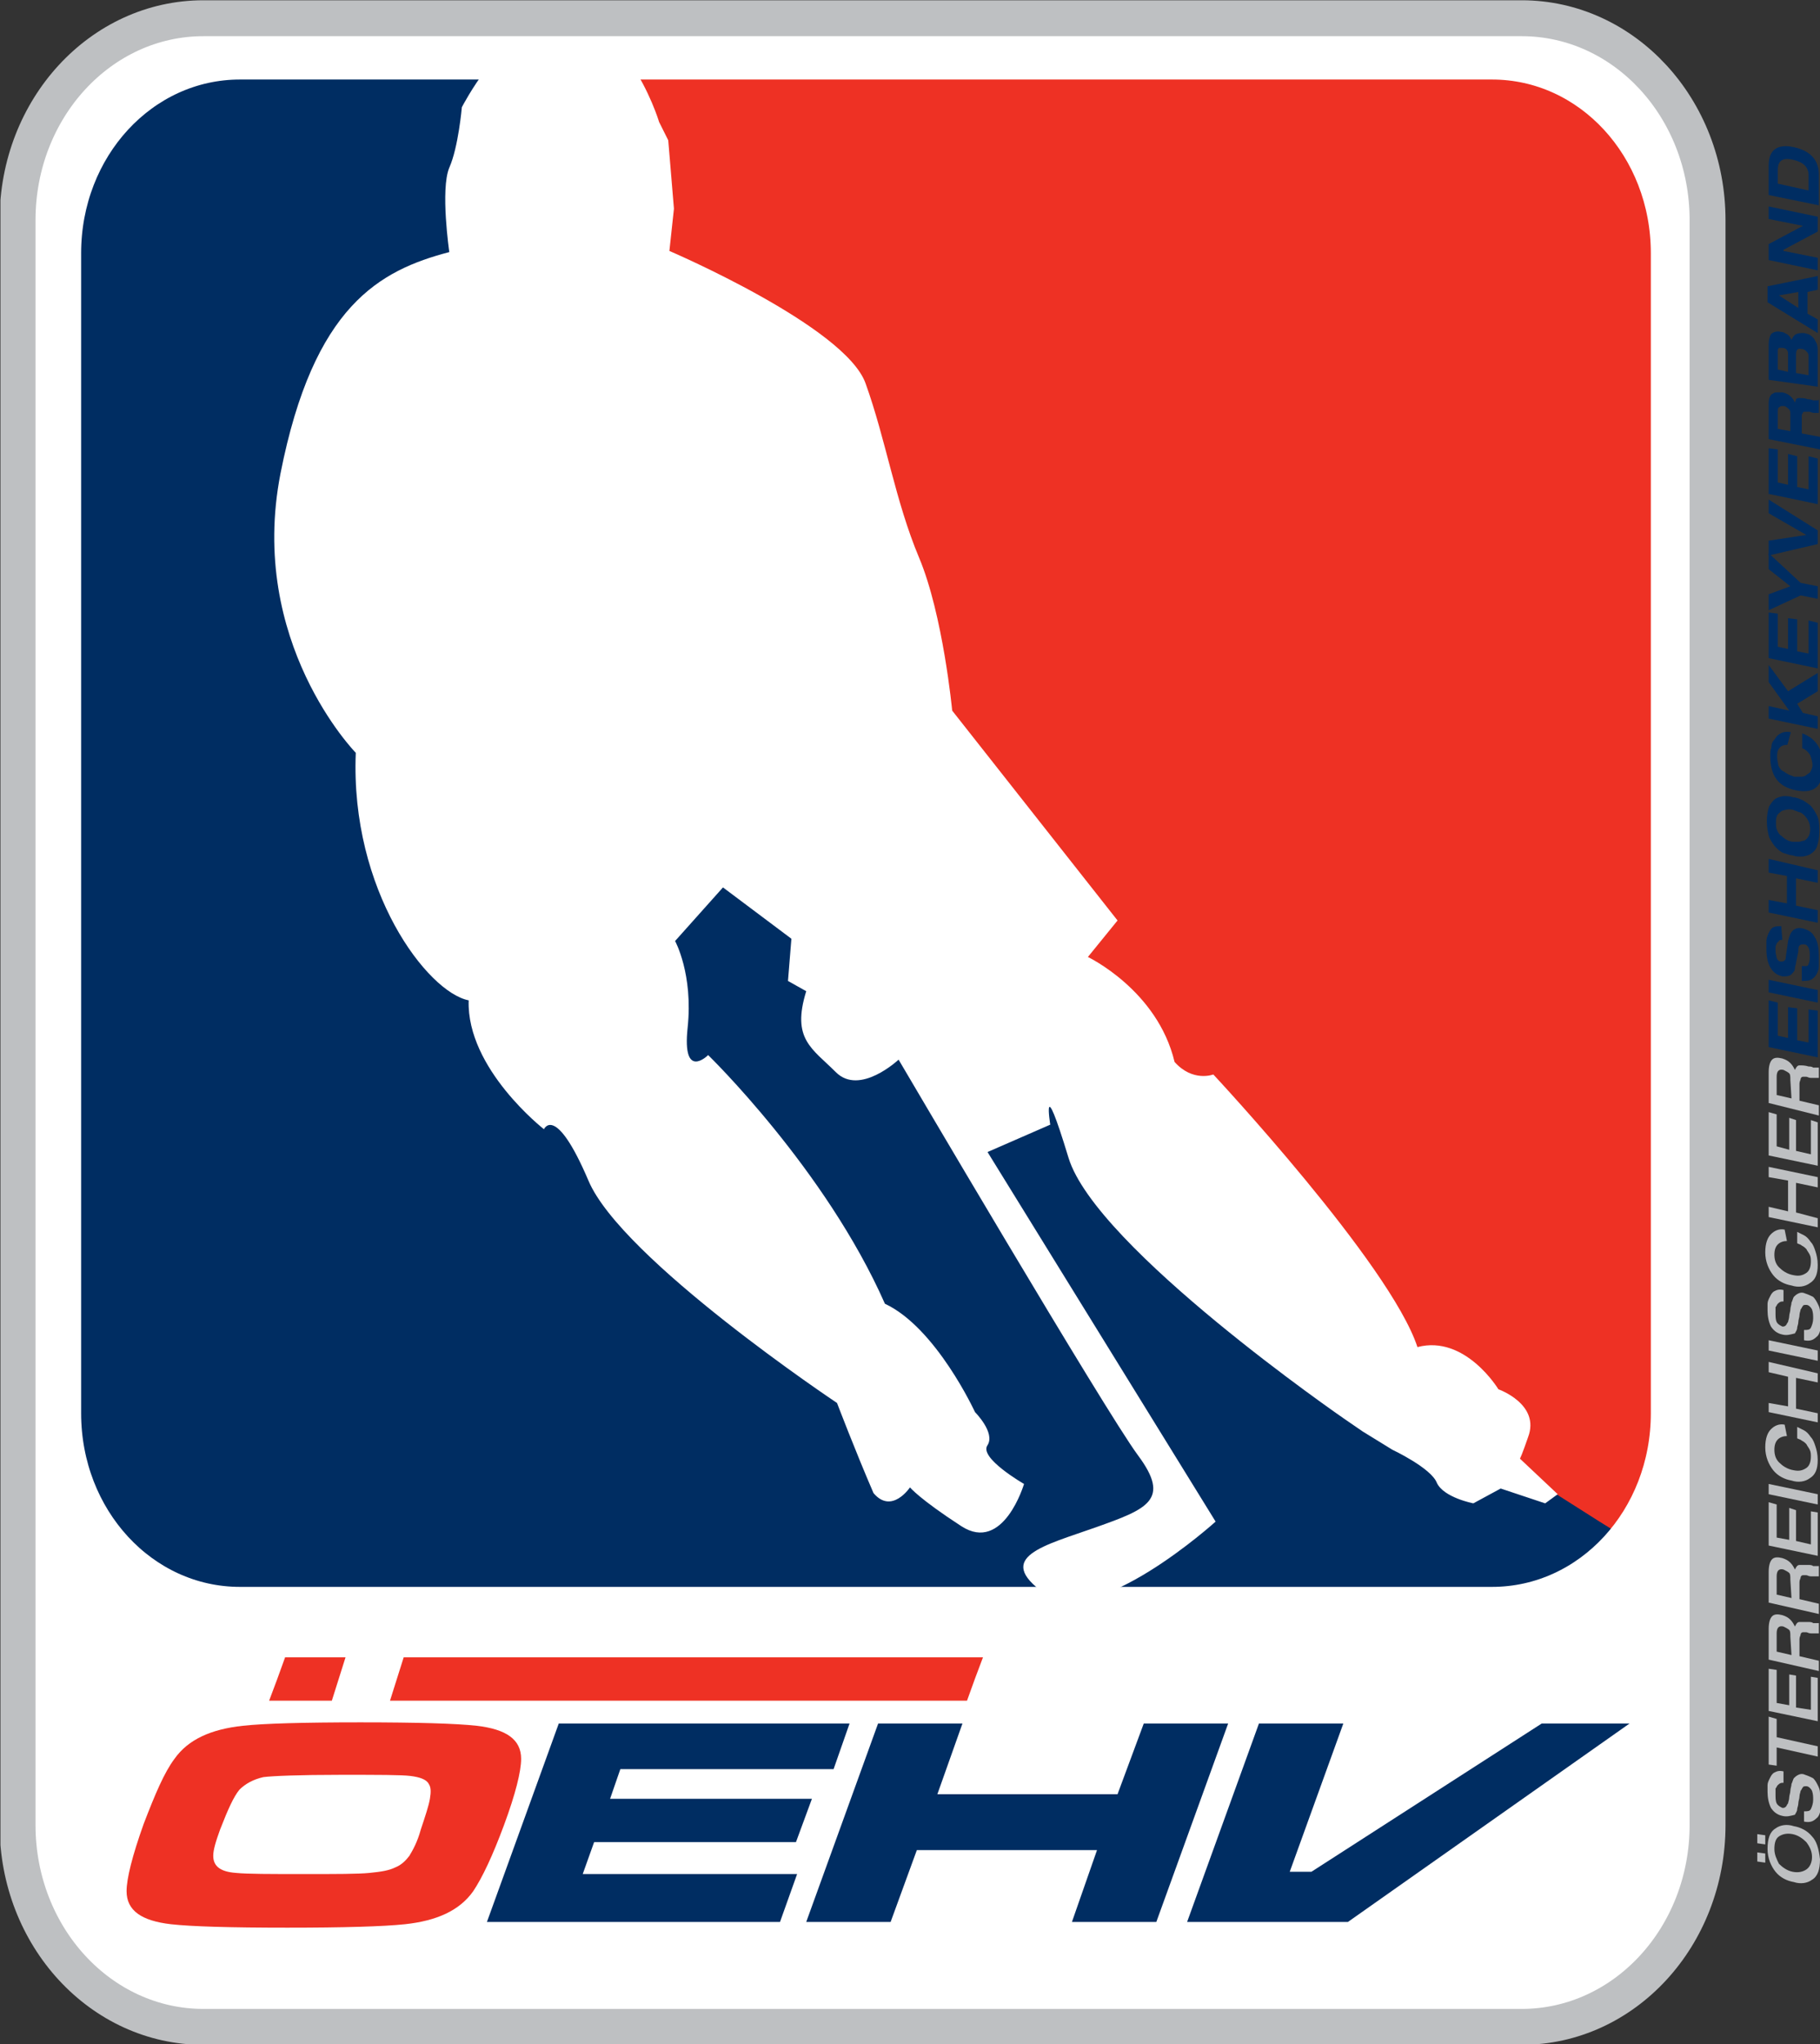<svg id="i" enable-background="new 0 0 159.6 179.2" version="1.1" viewBox="0 0 159.6 179.2" xml:space="preserve" xmlns="http://www.w3.org/2000/svg" xmlns:xlink="http://www.w3.org/1999/xlink">
<rect x="0" y="0" width="159.6" height="179.2" fill="#333333" stroke="none"/>
<path id="j" d="m149.6 160.2c0 9.8-7.3 17.7-16.3 17.7h-115.6c-9 0-16.3-7.9-16.3-17.7v-140.8c0-9.8 7.3-17.7 16.3-17.7h115.6c9 0 16.3 7.9 16.3 17.7v140.8" fill="#fff"/>
<path id="k" d="m146.3 123.9c0 9.3-6.9 16.8-15.5 16.8h-109.8c-8.6 0-15.5-7.5-15.5-16.8v-101.7c0-9.3 6.9-16.8 15.5-16.8h109.8c8.6 0 15.5 7.5 15.5 16.8v101.7" fill="#002D62"/>
<path id="l" d="m142.6 134.8c2.2-2.9 3.5-6.6 3.5-10.7v-101.7c0-9.3-6.9-16.8-15.5-16.8h-80.5c5.2 18.1 23.1 59.6 33.4 71.7 11.1 13.2 47.4 50 53.3 53.9 2.7 1.7 4.5 2.9 5.8 3.6" fill="#EE3124"/>
<path id="m" d="m154.1 161.6v-0.8l0.7 0.1v0.8l-0.7-0.1m0 1.6v-0.8l0.7 0.1v0.8l-0.7-0.1zm5.5-0.2c0 0.9-0.2 1.5-0.7 1.8-0.4 0.3-1 0.4-1.6 0.2-0.6-0.1-1.2-0.4-1.6-0.9s-0.7-1.2-0.7-2c0-0.9 0.2-1.5 0.7-1.8 0.4-0.3 1-0.4 1.6-0.2 0.6 0.1 1.2 0.4 1.6 0.9 0.4 0.4 0.6 1.1 0.7 2zm-0.7-0.2c0-0.5-0.2-0.9-0.5-1.3-0.3-0.3-0.7-0.6-1.2-0.7s-0.9 0-1.2 0.2-0.4 0.6-0.4 1.1 0.2 0.9 0.4 1.3c0.3 0.3 0.7 0.6 1.2 0.7s0.9 0 1.2-0.2 0.5-0.6 0.5-1.1z" fill="#BEC0C2"/>
<path id="n" d="m156.3 159.2c-0.5-0.1-0.8-0.4-1-0.7-0.2-0.4-0.3-0.9-0.3-1.4v-0.6c0-0.2 0.1-0.4 0.2-0.6s0.2-0.4 0.4-0.5 0.4-0.2 0.8-0.1v1c-0.2 0-0.3 0-0.5 0.2-0.1 0.1-0.1 0.2-0.2 0.3v0.5c0 0.3 0 0.6 0.1 0.8s0.3 0.3 0.5 0.4c0.1 0 0.2 0 0.3-0.1s0.1-0.2 0.2-0.3c0-0.1 0.1-0.3 0.1-0.5s0.1-0.4 0.1-0.6 0.1-0.4 0.1-0.6c0.1-0.2 0.1-0.3 0.2-0.5 0.1-0.1 0.2-0.2 0.4-0.3s0.4-0.1 0.6 0c0.3 0.1 0.5 0.2 0.7 0.3 0.2 0.2 0.3 0.4 0.4 0.6s0.2 0.4 0.2 0.7c0 0.2 0.1 0.5 0.1 0.7 0 0.7-0.1 1.3-0.4 1.5-0.3 0.3-0.6 0.4-1.1 0.3v-0.9c0.3 0 0.5 0 0.6-0.2s0.2-0.5 0.2-0.8 0-0.5-0.1-0.8c-0.1-0.2-0.3-0.4-0.5-0.4-0.1 0-0.3 0-0.3 0.1-0.1 0.1-0.1 0.2-0.2 0.3 0 0.1-0.1 0.3-0.1 0.5s-0.1 0.4-0.1 0.6-0.1 0.4-0.1 0.5c0 0.2-0.1 0.3-0.2 0.5-0.4 0.1-0.7 0.2-1.1 0.1" fill="#BEC0C2"/>
<polyline id="o" points="155.8 153.2 155.8 154.8 155.1 154.7 155.1 150.5 155.8 150.7 155.8 152.3 159.4 153.1 159.4 154 155.8 153.2" fill="#BEC0C2"/>
<polyline id="p" points="155.1 150 155.1 146.3 155.8 146.4 155.8 149.3 156.9 149.5 156.9 146.8 157.5 146.9 157.5 149.7 158.8 149.9 158.8 147 159.4 147.1 159.4 150.9 155.1 150" fill="#BEC0C2"/>
<path id="q" d="m155.1 145.5v-2.7c0-0.5 0.1-0.9 0.3-1.1s0.5-0.2 0.9-0.1c0.3 0.1 0.5 0.2 0.7 0.4s0.3 0.4 0.4 0.6c0.1-0.2 0.2-0.4 0.4-0.4h0.8c0.1 0 0.3 0 0.4 0.1h0.5v0.9h-0.7c-0.2 0-0.3-0.1-0.4-0.1h-0.3c-0.1 0-0.2 0.1-0.2 0.2s-0.1 0.2-0.1 0.4v1.5l1.7 0.4v0.9l-4.4-1m1.9-2c0-0.3 0-0.5-0.1-0.6s-0.3-0.2-0.5-0.3c-0.4-0.1-0.6 0.1-0.6 0.6v1.6l1.3 0.3-0.1-1.6z" fill="#BEC0C2"/>
<path id="r" d="m155.1 140.5v-2.7c0-0.5 0.1-0.9 0.3-1.1s0.5-0.2 0.9-0.1c0.3 0.1 0.5 0.2 0.7 0.4s0.3 0.4 0.4 0.6c0.1-0.2 0.2-0.4 0.4-0.4h0.8c0.1 0 0.3 0 0.4 0.1h0.5v0.9h-0.7c-0.2 0-0.3-0.1-0.4-0.1h-0.3c-0.1 0-0.2 0.1-0.2 0.2s-0.1 0.2-0.1 0.4v1.5l1.7 0.4v0.9l-4.4-1m1.9-2c0-0.3 0-0.5-0.1-0.6s-0.3-0.2-0.5-0.3c-0.4-0.1-0.6 0.1-0.6 0.6v1.6l1.3 0.3-0.1-1.6z" fill="#BEC0C2"/>
<polyline id="s" points="155.1 135.5 155.1 131.7 155.8 131.9 155.8 134.8 156.9 135 156.9 132.2 157.5 132.4 157.5 135.1 158.8 135.4 158.8 132.5 159.4 132.6 159.4 136.4 155.1 135.5" fill="#BEC0C2"/>
<polyline id="t" points="155.1 131 155.1 130.1 159.4 131 159.4 131.9 155.1 131" fill="#BEC0C2"/>
<path id="u" d="m156.7 125.9c-0.3 0-0.6 0.1-0.8 0.3s-0.3 0.5-0.3 0.9 0.1 0.8 0.4 1.1 0.7 0.6 1.3 0.7c0.5 0.1 0.8 0 1.1-0.2s0.4-0.6 0.4-1c0-0.2 0-0.4-0.1-0.6s-0.2-0.3-0.3-0.5c-0.1-0.1-0.2-0.2-0.4-0.3-0.1-0.1-0.2-0.1-0.4-0.2v-1l0.6 0.3c0.2 0.1 0.4 0.3 0.6 0.6 0.2 0.2 0.3 0.5 0.4 0.8s0.2 0.7 0.2 1.2c0 0.8-0.2 1.3-0.7 1.6-0.4 0.3-1 0.4-1.6 0.2-0.6-0.1-1.2-0.4-1.6-0.9s-0.7-1.2-0.7-2 0.2-1.3 0.5-1.6 0.7-0.5 1.2-0.4l0.2 1" fill="#BEC0C2"/>
<polyline id="v" points="155.1 123.8 155.1 123 156.8 123.3 156.8 120.7 155.1 120.3 155.1 119.4 159.4 120.4 159.4 121.2 157.5 120.8 157.5 123.5 159.4 123.9 159.4 124.7 155.1 123.8" fill="#BEC0C2"/>
<polyline id="w" points="155.1 118.4 155.1 117.5 159.4 118.4 159.4 119.3 155.1 118.4" fill="#BEC0C2"/>
<path id="x" d="m156.3 117c-0.5-0.1-0.8-0.4-1-0.7-0.2-0.4-0.3-0.9-0.3-1.4v-0.6c0-0.2 0.1-0.4 0.2-0.6s0.2-0.4 0.4-0.5 0.4-0.2 0.8-0.1v1c-0.2 0-0.3 0-0.5 0.2-0.1 0.1-0.1 0.2-0.2 0.3v0.5c0 0.3 0 0.6 0.1 0.8s0.3 0.3 0.5 0.4c0.1 0 0.2 0 0.3-0.1s0.1-0.2 0.2-0.3c0-0.1 0.1-0.3 0.1-0.5s0.1-0.4 0.1-0.6 0.1-0.4 0.1-0.6c0.1-0.2 0.1-0.3 0.2-0.5 0.1-0.1 0.2-0.2 0.4-0.3s0.4-0.1 0.6 0c0.3 0.1 0.5 0.2 0.7 0.3 0.2 0.2 0.3 0.4 0.4 0.6s0.2 0.4 0.2 0.7c0 0.2 0.1 0.5 0.1 0.7 0 0.7-0.1 1.3-0.4 1.5-0.3 0.3-0.6 0.4-1.1 0.3v-0.9c0.3 0 0.5 0 0.6-0.2s0.2-0.5 0.2-0.8 0-0.5-0.1-0.8c-0.1-0.2-0.3-0.4-0.5-0.4-0.1 0-0.3 0-0.3 0.1-0.1 0.1-0.1 0.2-0.2 0.3 0 0.1-0.1 0.3-0.1 0.5s-0.1 0.4-0.1 0.6-0.1 0.4-0.1 0.5c0 0.2-0.1 0.3-0.2 0.5-0.4 0.1-0.7 0.2-1.1 0.1" fill="#BEC0C2"/>
<path id="y" d="m156.7 108.8c-0.3 0-0.6 0.1-0.8 0.3s-0.3 0.5-0.3 0.9 0.1 0.8 0.4 1.1 0.7 0.6 1.3 0.7c0.5 0.1 0.8 0 1.1-0.2s0.4-0.6 0.4-1c0-0.2 0-0.4-0.1-0.6s-0.2-0.3-0.3-0.5c-0.1-0.1-0.2-0.2-0.4-0.3-0.1-0.1-0.2-0.1-0.4-0.2v-1l0.6 0.3c0.2 0.1 0.4 0.3 0.6 0.6 0.2 0.2 0.3 0.5 0.4 0.8s0.2 0.7 0.2 1.2c0 0.8-0.2 1.3-0.7 1.6-0.4 0.3-1 0.4-1.6 0.2-0.6-0.1-1.2-0.4-1.6-0.9s-0.7-1.2-0.7-2 0.2-1.3 0.5-1.6 0.7-0.5 1.2-0.4l0.2 1" fill="#BEC0C2"/>
<polyline id="z" points="155.1 106.7 155.1 105.8 156.8 106.2 156.8 103.5 155.1 103.2 155.1 102.3 159.4 103.2 159.4 104.1 157.5 103.7 157.5 106.3 159.4 106.8 159.4 107.6 155.1 106.7" fill="#BEC0C2"/>
<polyline id="aa" points="155.1 101.3 155.1 97.5 155.8 97.7 155.8 100.5 156.9 100.8 156.9 98 157.5 98.2 157.5 100.9 158.8 101.2 158.8 98.2 159.4 98.4 159.4 102.2 155.1 101.3" fill="#BEC0C2"/>
<path id="ab" d="m155.1 96.7v-2.7c0-0.5 0.1-0.9 0.3-1.1s0.5-0.2 0.9-0.1c0.3 0.1 0.5 0.2 0.7 0.4s0.3 0.4 0.4 0.6c0.1-0.2 0.2-0.4 0.4-0.4s0.5 0 0.8 0.1c0.1 0 0.3 0 0.4 0.1h0.5v0.9h-0.7c-0.2 0-0.3-0.1-0.4-0.1h-0.3c-0.1 0-0.2 0.1-0.2 0.2s-0.1 0.2-0.1 0.4v1.5l1.7 0.4v0.9l-4.4-1.1m1.9-2c0-0.3 0-0.5-0.1-0.6s-0.3-0.2-0.5-0.3c-0.4-0.1-0.6 0.1-0.6 0.6v1.6l1.3 0.3-0.1-1.6z" fill="#BEC0C2"/>
<polyline id="ac" points="155.1 91.8 155.1 87.7 155.9 87.9 155.9 90.8 156.8 91 156.8 88.3 157.6 88.4 157.6 91.2 158.6 91.4 158.6 88.5 159.4 88.6 159.4 92.7 155.1 91.8" fill="#002D62"/>
<polyline id="ad" points="155.1 87 155.1 85.9 159.4 86.8 159.4 87.9 155.1 87" fill="#002D62"/>
<path id="ae" d="m156.3 82.4c-0.1 0-0.3 0-0.3 0.1l-0.2 0.2c0 0.1-0.1 0.2-0.1 0.3v0.4c0 0.2 0.1 0.5 0.1 0.6 0.1 0.2 0.2 0.3 0.4 0.3 0.1 0 0.2 0 0.3-0.1s0.1-0.2 0.1-0.3l0.2-1.4c0.1-0.4 0.2-0.7 0.4-0.9s0.5-0.3 0.9-0.2 0.8 0.3 1 0.7c0.3 0.4 0.4 1 0.4 1.8v0.8c0 0.3-0.1 0.5-0.2 0.7s-0.3 0.4-0.5 0.5-0.5 0.1-0.8 0.1v-1.3h0.4c0.1 0 0.2-0.1 0.2-0.2 0.1-0.2 0.1-0.4 0.1-0.7s0-0.5-0.1-0.7-0.2-0.3-0.4-0.3-0.3 0-0.4 0.1-0.1 0.3-0.1 0.5l-0.2 1c0 0.2-0.1 0.3-0.1 0.5s-0.1 0.3-0.2 0.4c-0.2 0.3-0.5 0.3-0.9 0.3-0.9-0.2-1.4-1-1.4-2.4v-0.7c0-0.2 0.1-0.5 0.2-0.7s0.2-0.4 0.4-0.5 0.4-0.1 0.7-0.1l0.1 1.2" fill="#002D62"/>
<polyline id="af" points="155.1 80 155.1 78.9 156.7 79.2 156.7 76.8 155.1 76.5 155.1 75.3 159.4 76.3 159.4 77.4 157.5 77 157.5 79.4 159.4 79.8 159.4 80.9 155.1 80" fill="#002D62"/>
<g id="ag" transform="translate(-.06 -.702)">
		<defs>
			<rect id="h" x=".1" y=".7" width="159.6" height="179.2"/>
		</defs>
		<clipPath id="g">
			<use xlink:href="#h"/>
		</clipPath>
		<path id="ah" d="m157.3 75.7c-0.2 0-0.5-0.1-0.8-0.2s-0.5-0.3-0.7-0.5-0.4-0.5-0.6-0.9c-0.1-0.4-0.2-0.8-0.2-1.4s0.1-1 0.2-1.3c0.2-0.3 0.3-0.5 0.6-0.7 0.2-0.1 0.5-0.2 0.7-0.2 0.3 0 0.5 0 0.8 0.1 0.2 0 0.5 0.1 0.7 0.2 0.3 0.1 0.5 0.3 0.8 0.5 0.2 0.2 0.4 0.5 0.6 0.9s0.2 0.9 0.2 1.4c0 0.6-0.1 1-0.2 1.3s-0.3 0.5-0.6 0.7c-0.2 0.1-0.5 0.2-0.8 0.2-0.2 0-0.5 0-0.7-0.1m0-1.2h0.5c0.2 0 0.3-0.1 0.5-0.1 0.3-0.2 0.5-0.5 0.5-1s-0.2-0.9-0.5-1.2c-0.1-0.1-0.3-0.3-0.5-0.3-0.2-0.1-0.3-0.1-0.5-0.2-0.4-0.1-0.7 0-1 0.1-0.1 0.1-0.3 0.2-0.4 0.4s-0.1 0.4-0.1 0.6c0 0.3 0 0.5 0.1 0.7s0.2 0.4 0.4 0.5c0.3 0.3 0.7 0.5 1 0.5z" clip-path="url(#g)" fill="#002D62"/>
		<defs>
			<rect id="f" x=".1" y=".7" width="159.6" height="179.2"/>
		</defs>
		<clipPath id="e">
			<use xlink:href="#f"/>
		</clipPath>
		<path id="ai" d="m156.8 66c-0.3 0-0.6 0.1-0.7 0.3-0.2 0.2-0.2 0.5-0.2 0.8s0.1 0.5 0.1 0.7c0.1 0.2 0.2 0.4 0.4 0.5s0.3 0.2 0.5 0.3 0.3 0.1 0.5 0.2h0.5c0.2 0 0.3 0 0.5-0.1 0.1-0.1 0.3-0.2 0.4-0.3 0.1-0.2 0.2-0.4 0.2-0.6 0-0.3-0.1-0.6-0.2-0.9-0.2-0.3-0.4-0.5-0.7-0.6v-1.3c0.6 0.2 1.1 0.6 1.4 1.1s0.4 1.1 0.4 1.9c0 1.6-0.7 2.3-2.3 2s-2.3-1.3-2.3-3c0-0.3 0-0.5 0.1-0.8 0-0.3 0.1-0.5 0.3-0.7 0.1-0.2 0.3-0.4 0.5-0.5s0.5-0.2 0.9-0.1l-0.3 1.1" clip-path="url(#e)" fill="#002D62"/>
</g>
<polyline id="aj" points="155.1 59.8 155.1 58.3 156.8 60.6 159.4 59 159.4 60.6 157.6 61.7 158.1 62.5 159.4 62.8 159.4 63.9 155.1 63 155.1 61.9 156.9 62.3 155.1 59.8" fill="#002D62"/>
<polyline id="ak" points="155.1 57.7 155.1 53.7 155.9 53.8 155.9 56.7 156.8 56.9 156.8 54.2 157.6 54.3 157.6 57.1 158.6 57.3 158.6 54.4 159.4 54.6 159.4 58.6 155.1 57.7" fill="#002D62"/>
<polyline id="al" points="157.9 52.2 155.1 53.5 155.1 52.1 157 51.4 155.1 49.9 155.1 48.5 157.9 51.1 159.4 51.4 159.4 52.5 157.9 52.2" fill="#002D62"/>
<polyline id="am" points="155.1 48.7 155.1 47.4 158.4 46.9 155.1 45 155.1 43.8 159.4 46.5 159.4 47.7 155.1 48.7" fill="#002D62"/>
<polyline id="an" points="155.1 43.3 155.1 39.3 155.9 39.4 155.9 42.3 156.8 42.5 156.8 39.8 157.6 40 157.6 42.7 158.6 42.9 158.6 40 159.4 40.2 159.4 44.2 155.1 43.3" fill="#002D62"/>
<path id="ao" d="m155.1 38.5v-3c0-0.3 0-0.5 0.1-0.7s0.2-0.3 0.3-0.3c0.1-0.1 0.2-0.1 0.4-0.1h0.4c0.5 0.1 0.9 0.4 1.1 0.9 0-0.1 0.1-0.2 0.1-0.3 0.1-0.1 0.2-0.1 0.3-0.1 0.2 0 0.5 0 0.7 0.1 0.1 0 0.3 0 0.5 0.1h0.3c0.1 0 0.2 0 0.2-0.1v1.2h-0.3c-0.1 0-0.3 0-0.5-0.1h-0.4c-0.1 0-0.2 0-0.2 0.1-0.1 0.1-0.1 0.2-0.1 0.4v1.4l1.6 0.3v1.1l-4.5-0.9m1.9-0.7v-1.5c0-0.1 0-0.3-0.1-0.4s-0.2-0.2-0.4-0.3h-0.3c-0.1 0-0.1 0.1-0.2 0.1-0.1 0.1-0.1 0.2-0.1 0.4v1.5l1.1 0.2z" fill="#002D62"/>
<path id="ap" d="m155.1 33.3v-3.2c0-0.3 0.1-0.6 0.2-0.8 0.2-0.2 0.5-0.3 0.9-0.2 0.2 0 0.3 0.1 0.5 0.2s0.3 0.3 0.4 0.5c0.1-0.2 0.2-0.4 0.4-0.5s0.4-0.1 0.7-0.1c0.1 0 0.3 0.1 0.4 0.1 0.2 0.1 0.3 0.2 0.4 0.3s0.2 0.3 0.3 0.5 0.1 0.5 0.1 0.8v3l-4.3-0.6m1.7-0.7v-1.6c0-0.3-0.2-0.5-0.5-0.5h-0.3s-0.1 0.1-0.1 0.2v1.7l0.9 0.2zm1.8 0.3v-1.7c0-0.2-0.1-0.3-0.2-0.4s-0.2-0.2-0.4-0.2c-0.4-0.1-0.5 0.1-0.5 0.5v1.6l1.1 0.2z" fill="#002D62"/>
<path id="aq" d="m158.5 25.6v1.9l0.9 0.5v1.2l-4.4-2.7v-1.4l4.4-0.9v1.2l-0.9 0.2m-2.5 0.3 1.7 1.1v-1.4l-1.7 0.3z" fill="#002D62"/>
<polyline id="ar" points="155.1 19.2 155.1 18.1 159.4 19 159.4 20.3 156.4 21.9 156.4 22 159.4 22.6 159.4 23.7 155.1 22.8 155.1 21.4 158.1 19.8 158.1 19.8 155.1 19.2" fill="#002D62"/>
<path id="as" d="m155.1 17.1v-2.6c0-1.4 0.8-1.9 2.2-1.6s2.2 1.1 2.2 2.4v2.7l-4.4-0.9m3.5-0.4v-1.3c0-0.8-0.5-1.2-1.4-1.4s-1.3 0.1-1.3 0.9v1.2l2.7 0.6z" fill="#002D62"/>
<g id="at" transform="translate(-.06 -.702)">
		<defs>
			<rect id="d" x=".1" y=".7" width="159.6" height="179.2"/>
		</defs>
		<clipPath id="c">
			<use xlink:href="#d"/>
		</clipPath>
			<path id="au" d="m149.8 160.7c0 9.8-7.3 17.7-16.3 17.7h-115.6c-9 0-16.3-7.9-16.3-17.7v-140.7c0-9.8 7.3-17.7 16.3-17.7h115.6c9 0 16.3 7.9 16.3 17.7v140.7z" clip-path="url(#c)" fill="none" stroke="#BEC0C2" stroke-width="3.149"/>
</g>
<path id="av" d="m31.6 151c5 0 8.4 0.1 10.2 0.3 2.6 0.3 3.9 1.2 3.9 2.9 0 1.1-0.5 3.1-1.5 5.8s-1.9 4.6-2.7 5.8c-1.2 1.7-3.2 2.6-6 2.9-1.9 0.2-5.4 0.3-10.3 0.3-5 0-8.4-0.1-10.2-0.3-2.6-0.3-3.9-1.2-3.9-2.9 0-1.1 0.5-3.1 1.5-5.9 1-2.6 1.8-4.5 2.7-5.7 1.2-1.7 3.2-2.6 6-2.9 1.8-0.2 5.3-0.3 10.3-0.3m-1.7 4.6c-3.7 0-6 0.1-6.8 0.2-0.9 0.2-1.6 0.6-2.1 1.1-0.5 0.6-1 1.7-1.7 3.5-0.4 1.1-0.6 1.8-0.6 2.3 0 0.9 0.6 1.4 2 1.5 1 0.1 3 0.1 6 0.1 2.8 0 4.7 0 5.7-0.1s1.7-0.2 2.3-0.5c0.5-0.2 0.9-0.6 1.2-1 0.3-0.5 0.7-1.2 1-2.3 0.4-1.2 0.7-2.1 0.8-2.7s0.1-1-0.1-1.3c-0.2-0.4-0.8-0.6-1.6-0.7s-2.8-0.1-6.1-0.1z" fill="#EE3124"/>
<polyline id="aw" points="49 151.1 74.5 151.1 73.1 155.1 54.4 155.1 53.5 157.7 71.2 157.7 69.8 161.5 52.1 161.5 51.1 164.3 69.9 164.3 68.4 168.5 42.7 168.5 49 151.1" fill="#002D62"/>
<polyline id="ax" points="77 151.1 84.4 151.1 82.2 157.3 98 157.3 100.3 151.1 107.7 151.1 101.4 168.5 94 168.5 96.2 162.2 80.4 162.2 78.1 168.5 70.7 168.5 77 151.1" fill="#002D62"/>
<polyline id="ay" points="135.2 151.1 115 164.1 113.1 164.1 117.8 151.1 110.4 151.1 104.1 168.5 118.2 168.5 142.9 151.1 135.2 151.1" fill="#002D62"/>
<g id="az" transform="translate(-.06 -.702)">
		<defs>
			<rect id="b" x=".1" y=".7" width="159.6" height="179.2"/>
		</defs>
		<clipPath id="a">
			<use xlink:href="#b"/>
		</clipPath>
			<path id="ba" d="m146.4 124.6c0 9.3-6.9 16.8-15.5 16.8h-109.8c-8.6 0-15.5-7.5-15.5-16.8v-101.7c0-9.3 6.9-16.8 15.5-16.8h109.8c8.6 0 15.5 7.5 15.5 16.8v101.7z" clip-path="url(#a)" fill="none" stroke="#fff" stroke-width="3.149"/>
</g>
<path id="bb" d="m39.4 22.1s-0.8-5.5 0-7.4c0.8-1.8 1.1-5.3 1.1-5.3s3.7-7.1 6-5.3c0.2 0.1 0.5 0.3 0.7 0.2 1.2-0.5 4.3 0.3 4.3 0.3s1.8-1.8 3.7 0.8c1.8 2.6 2.6 5.3 2.6 5.3l0.8 1.6 0.5 6-0.4 3.7s15.4 6.6 17.2 11.6 2.6 10.3 4.7 15.3 2.9 13.4 2.9 13.4l14.5 18.4-2.6 3.2s6.1 2.9 7.6 9.2c1.6 1.8 3.4 1.1 3.4 1.1s15.5 16.6 17.9 23.9c4.2-1.1 7.1 3.7 7.1 3.7s3.7 1.3 2.6 4.2c-1 2.9-0.8 1.8-0.8 1.8l3.4 3.2-1.1 0.8-3.9-1.3-2.4 1.3s-2.6-0.5-3.2-1.8c-0.5-1.3-3.9-2.9-3.9-2.9l-2.6-1.6-1.6-1.1s-21.8-15-24.2-22.9-1.6-2.9-1.6-2.9l-5.5 2.4 20 32.4s-10.5 9.5-15 6.3 0-4.2 4.5-5.8 6.6-2.4 3.7-6.3-21-34.7-21-34.7-3.4 3.2-5.5 1.1-3.9-2.9-2.6-7.1l-1.6-0.9 0.3-3.7-6-4.5-4.2 4.7s1.6 2.9 1.1 7.6 1.8 2.4 1.8 2.4 10.3 10 15.5 21.8c4.5 2.1 7.9 9.5 7.9 9.5s1.8 1.8 1.1 2.9c-0.8 1.1 3.2 3.4 3.2 3.4s-1.8 6.1-5.5 3.7-4.5-3.4-4.5-3.4-1.6 2.4-3.2 0.5c-1.6-3.7-3.2-7.9-3.2-7.9s-18.9-12.6-21.8-19.5c-2.9-6.8-3.9-4.5-3.9-4.5s-6.8-5.3-6.6-11.3c-3.6-0.7-10.4-9.6-9.9-21.7 0 0-9.5-9.7-6.6-24.5 2.9-14.7 8.7-17.8 14.8-19.4" fill="#fff"/>
<path id="bc" d="m23.6 149.1h5.5l1.2-3.8h-5.3c-0.5 1.4-0.9 2.5-1.4 3.8m11.8-3.8-1.2 3.8h50.6c0.5-1.4 0.9-2.5 1.4-3.8h-50.8z" fill="#EE3124"/>
</svg>
